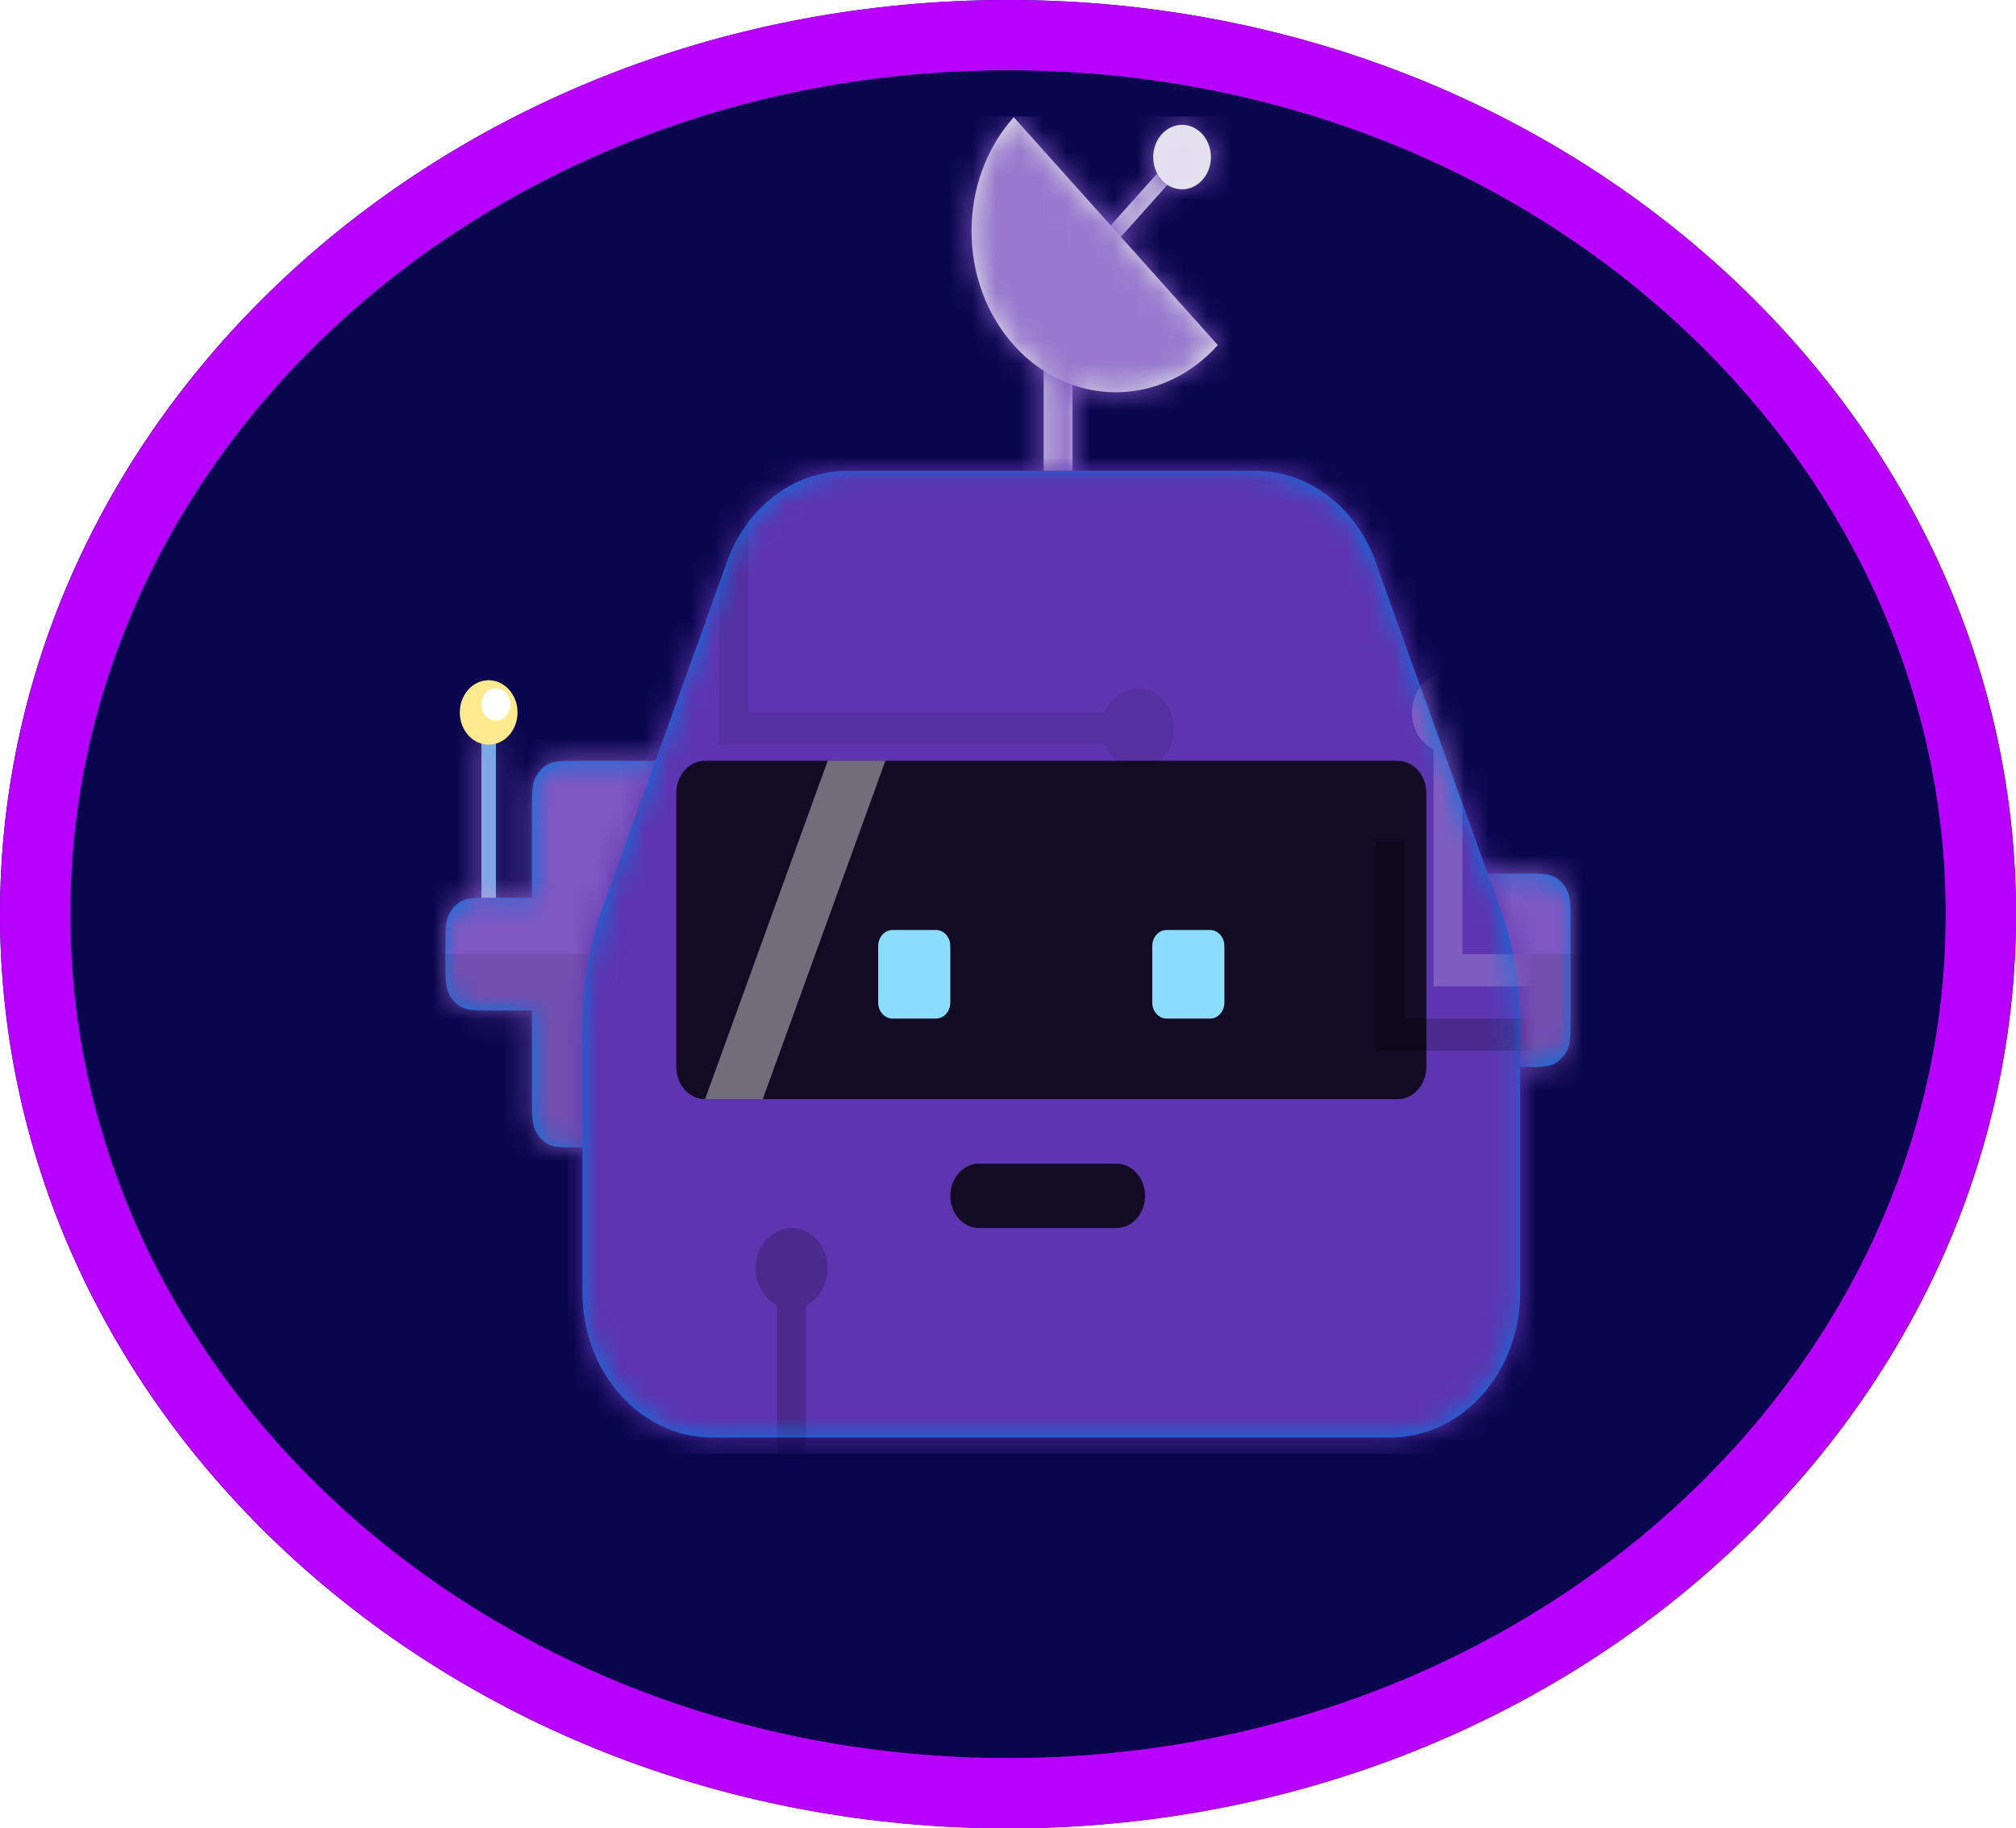 <svg width="86" height="78" viewBox="0 0 86 78" fill="none" xmlns="http://www.w3.org/2000/svg">
<g id="Group 1261156577">
<g id="Ellipse 1" filter="url(#filter0_b_88_7155)">
<path d="M86 39C86 60.539 66.748 78 43 78C19.252 78 0 60.539 0 39C0 17.461 19.252 0 43 0C66.748 0 86 17.461 86 39Z" fill="#0A064D"/>
<path d="M84.5 39C84.5 59.576 66.061 76.5 43 76.5C19.939 76.5 1.5 59.576 1.5 39C1.5 18.424 19.939 1.5 43 1.5C66.061 1.5 84.5 18.424 84.5 39Z" stroke="#B700FF" stroke-width="3"/>
</g>
<g id="Mask group">
<g id="Group">
<g id="Group_2">
<path id="Vector" fill-rule="evenodd" clip-rule="evenodd" d="M21.154 31.425H20.538V38.299H20.969C20.28 38.299 19.935 38.299 19.672 38.449C19.44 38.581 19.252 38.791 19.134 39.05C19 39.344 19 39.729 19 40.499V40.911C19 41.681 19 42.066 19.134 42.36C19.252 42.619 19.44 42.829 19.672 42.961C19.935 43.111 20.28 43.111 20.969 43.111H22.692V46.754C22.692 47.524 22.692 47.909 22.826 48.203C22.945 48.462 23.133 48.672 23.364 48.804C23.628 48.953 23.972 48.953 24.662 48.953H31.8C32.489 48.953 32.834 48.953 33.097 48.804C33.329 48.672 33.517 48.462 33.635 48.203C33.769 47.909 33.769 47.524 33.769 46.754V34.656C33.769 33.886 33.769 33.501 33.635 33.207C33.517 32.948 33.329 32.738 33.097 32.606C32.834 32.456 32.489 32.456 31.8 32.456H24.662C23.972 32.456 23.628 32.456 23.364 32.606C23.133 32.738 22.945 32.948 22.826 33.207C22.692 33.501 22.692 33.886 22.692 34.656V38.299H21.154V31.425ZM55.923 39.468C55.923 38.698 55.923 38.313 56.057 38.019C56.175 37.76 56.363 37.55 56.595 37.418C56.858 37.268 57.203 37.268 57.892 37.268H65.031C65.72 37.268 66.065 37.268 66.328 37.418C66.56 37.55 66.748 37.76 66.866 38.019C67 38.313 67 38.698 67 39.468V43.317C67 44.087 67 44.472 66.866 44.766C66.748 45.025 66.56 45.235 66.328 45.367C66.065 45.517 65.72 45.517 65.031 45.517H57.892C57.203 45.517 56.858 45.517 56.595 45.367C56.363 45.235 56.175 45.025 56.057 44.766C55.923 44.472 55.923 44.087 55.923 43.317V39.468Z" fill="#0076DE"/>
<g id="Mask group_2">
<mask id="mask0_88_7155" style="mask-type:alpha" maskUnits="userSpaceOnUse" x="19" y="31" width="48" height="18">
<g id="Group_3">
<path id="Vector_2" fill-rule="evenodd" clip-rule="evenodd" d="M21.154 31.425H20.538V38.299H20.969C20.28 38.299 19.935 38.299 19.672 38.449C19.44 38.581 19.252 38.791 19.134 39.05C19 39.344 19 39.729 19 40.499V40.911C19 41.681 19 42.066 19.134 42.36C19.252 42.619 19.44 42.829 19.672 42.961C19.935 43.111 20.28 43.111 20.969 43.111H22.692V46.754C22.692 47.524 22.692 47.909 22.826 48.203C22.945 48.462 23.133 48.672 23.364 48.804C23.628 48.953 23.972 48.953 24.662 48.953H31.8C32.489 48.953 32.834 48.953 33.097 48.804C33.329 48.672 33.517 48.462 33.635 48.203C33.769 47.909 33.769 47.524 33.769 46.754V34.656C33.769 33.886 33.769 33.501 33.635 33.207C33.517 32.948 33.329 32.738 33.097 32.606C32.834 32.456 32.489 32.456 31.8 32.456H24.662C23.972 32.456 23.628 32.456 23.364 32.606C23.133 32.738 22.945 32.948 22.826 33.207C22.692 33.501 22.692 33.886 22.692 34.656V38.299H21.154V31.425ZM55.923 39.468C55.923 38.698 55.923 38.313 56.057 38.019C56.175 37.76 56.363 37.55 56.595 37.418C56.858 37.268 57.203 37.268 57.892 37.268H65.031C65.72 37.268 66.065 37.268 66.328 37.418C66.56 37.55 66.748 37.76 66.866 38.019C67 38.313 67 38.698 67 39.468V43.317C67 44.087 67 44.472 66.866 44.766C66.748 45.025 66.56 45.235 66.328 45.367C66.065 45.517 65.72 45.517 65.031 45.517H57.892C57.203 45.517 56.858 45.517 56.595 45.367C56.363 45.235 56.175 45.025 56.057 44.766C55.923 44.472 55.923 44.087 55.923 43.317V39.468Z" fill="white"/>
</g>
</mask>
<g mask="url(#mask0_88_7155)">
<g id="Group_4">
<path id="Vector_3" d="M72.539 27.645H17.154V53.765H72.539V27.645Z" fill="#7E57C2"/>
<path id="Vector_4" d="M72.539 40.705H17.154V53.765H72.539V40.705Z" fill="black" fill-opacity="0.1"/>
</g>
</g>
</g>
<path id="Vector_5" d="M21.155 31.425H20.539V38.299H21.155V31.425Z" fill="white" fill-opacity="0.4"/>
<path id="Vector_6" fill-rule="evenodd" clip-rule="evenodd" d="M20.846 31.769C21.526 31.769 22.077 31.154 22.077 30.394C22.077 29.635 21.526 29.02 20.846 29.02C20.166 29.02 19.615 29.635 19.615 30.394C19.615 31.154 20.166 31.769 20.846 31.769Z" fill="#FFEA8F"/>
<path id="Vector_7" fill-rule="evenodd" clip-rule="evenodd" d="M21.154 30.738C21.494 30.738 21.77 30.43 21.77 30.05C21.77 29.671 21.494 29.363 21.154 29.363C20.815 29.363 20.539 29.671 20.539 30.05C20.539 30.43 20.815 30.738 21.154 30.738Z" fill="white"/>
</g>
<g id="Group_5">
<path id="Vector_8" fill-rule="evenodd" clip-rule="evenodd" d="M43.246 14.721C40.843 12.037 40.843 7.684 43.246 5L47.38 9.617L49.365 7.4C49.086 6.872 49.15 6.182 49.555 5.729C50.036 5.192 50.815 5.192 51.296 5.729C51.777 6.266 51.777 7.136 51.296 7.673C50.89 8.126 50.272 8.197 49.8 7.886L47.815 10.104L51.949 14.721C50.272 16.594 47.867 17.16 45.751 16.419V22.872H44.52V15.815C44.065 15.521 43.636 15.156 43.246 14.721Z" fill="#E1E6E8"/>
<g id="Mask group_3">
<mask id="mask1_88_7155" style="mask-type:alpha" maskUnits="userSpaceOnUse" x="41" y="5" width="11" height="18">
<g id="Group_6">
<path id="Vector_9" fill-rule="evenodd" clip-rule="evenodd" d="M43.246 14.721C40.843 12.037 40.843 7.684 43.246 5L47.38 9.617L49.365 7.4C49.086 6.872 49.15 6.182 49.555 5.729C50.036 5.192 50.815 5.192 51.296 5.729C51.777 6.266 51.777 7.136 51.296 7.673C50.89 8.126 50.272 8.197 49.8 7.886L47.815 10.104L51.949 14.721C50.272 16.594 47.867 17.16 45.751 16.419V22.872H44.52V15.815C44.065 15.521 43.636 15.156 43.246 14.721Z" fill="white"/>
</g>
</mask>
<g mask="url(#mask1_88_7155)">
<g id="Group_7">
<path id="Vector_10" d="M60.539 4.962H29.77V22.834H60.539V4.962Z" fill="#7E57C2"/>
<path id="Vector_11" fill-rule="evenodd" clip-rule="evenodd" d="M43.246 5C40.843 7.684 40.843 12.037 43.246 14.721C45.649 17.405 49.545 17.405 51.949 14.721" fill="white" fill-opacity="0.2"/>
<path id="Vector_12" fill-rule="evenodd" clip-rule="evenodd" d="M49.556 7.674C50.036 8.21 50.816 8.21 51.296 7.674C51.777 7.137 51.777 6.266 51.296 5.729C50.816 5.192 50.036 5.192 49.556 5.729C49.075 6.266 49.075 7.137 49.556 7.674Z" fill="white" fill-opacity="0.8"/>
</g>
</g>
</g>
</g>
<g id="Group_8">
<path id="Vector_13" fill-rule="evenodd" clip-rule="evenodd" d="M24.847 55.14V43.747C24.847 42.188 25.084 40.641 25.548 39.172L30.927 24.211C31.709 21.738 33.802 20.084 36.15 20.084H53.544C55.892 20.084 57.985 21.738 58.766 24.211L64.145 39.172C64.609 40.641 64.847 42.188 64.847 43.747V55.14C64.847 58.556 62.367 61.326 59.308 61.326H30.385C27.326 61.326 24.847 58.556 24.847 55.14Z" fill="#0076DE"/>
<g id="Mask group_4">
<mask id="mask2_88_7155" style="mask-type:alpha" maskUnits="userSpaceOnUse" x="24" y="20" width="41" height="42">
<g id="Group_9">
<path id="Vector_14" fill-rule="evenodd" clip-rule="evenodd" d="M24.847 55.14V43.747C24.847 42.188 25.084 40.641 25.548 39.172L30.927 24.211C31.709 21.738 33.802 20.084 36.15 20.084H53.544C55.892 20.084 57.985 21.738 58.766 24.211L64.145 39.172C64.609 40.641 64.847 42.188 64.847 43.747V55.14C64.847 58.556 62.367 61.326 59.308 61.326H30.385C27.326 61.326 24.847 58.556 24.847 55.14Z" fill="white"/>
</g>
</mask>
<g mask="url(#mask2_88_7155)">
<g id="Group_10">
<path id="Vector_15" d="M65.462 19.396H24.231V62.014H65.462V19.396Z" fill="#5E35B1"/>
<path id="Vector_16" fill-rule="evenodd" clip-rule="evenodd" d="M29.462 20.084H28.231V26.27H29.462V20.084ZM31.924 20.084H30.693V30.394V31.769H31.924H47.129C47.366 32.376 47.908 32.8 48.539 32.8C49.389 32.8 50.078 32.031 50.078 31.081C50.078 30.133 49.389 29.363 48.539 29.363C47.908 29.363 47.366 29.787 47.129 30.394H31.924V20.084Z" fill="black" fill-opacity="0.1"/>
<path id="Vector_17" fill-rule="evenodd" clip-rule="evenodd" d="M62.385 31.97C62.929 31.704 63.308 31.099 63.308 30.394C63.308 29.445 62.619 28.676 61.77 28.676C60.92 28.676 60.231 29.445 60.231 30.394C60.231 31.099 60.611 31.704 61.154 31.97V40.705V42.08H62.385H68.231V40.705H62.385V31.97Z" fill="white" fill-opacity="0.2"/>
<path id="Vector_18" fill-rule="evenodd" clip-rule="evenodd" d="M59.924 35.893H58.693V43.454V44.829H59.924H68.232V43.454H59.924V35.893Z" fill="black" fill-opacity="0.2"/>
<path id="Vector_19" fill-rule="evenodd" clip-rule="evenodd" d="M33.155 55.684C32.611 55.419 32.232 54.813 32.232 54.109C32.232 53.16 32.92 52.39 33.77 52.39C34.62 52.39 35.309 53.16 35.309 54.109C35.309 54.813 34.929 55.419 34.386 55.684V64.419V65.794H33.155H27.309V64.419H33.155V55.684Z" fill="black" fill-opacity="0.2"/>
</g>
</g>
</g>
</g>
<g id="Group_11">
<path id="Vector_20" d="M47.615 49.641H41.769C41.089 49.641 40.538 50.256 40.538 51.016C40.538 51.775 41.089 52.39 41.769 52.39H47.615C48.295 52.39 48.846 51.775 48.846 51.016C48.846 50.256 48.295 49.641 47.615 49.641Z" fill="black" fill-opacity="0.8"/>
</g>
<g id="Group_12">
<path id="Vector_21" d="M59.616 32.456H30.077C29.398 32.456 28.847 33.072 28.847 33.831V45.517C28.847 46.276 29.398 46.891 30.077 46.891H59.616C60.296 46.891 60.847 46.276 60.847 45.517V33.831C60.847 33.072 60.296 32.456 59.616 32.456Z" fill="black" fill-opacity="0.8"/>
<path id="Vector_22" d="M39.923 39.674H38.077C37.737 39.674 37.462 39.982 37.462 40.361V42.767C37.462 43.147 37.737 43.454 38.077 43.454H39.923C40.263 43.454 40.539 43.147 40.539 42.767V40.361C40.539 39.982 40.263 39.674 39.923 39.674Z" fill="#8BDDFF"/>
<path id="Vector_23" d="M51.616 39.674H49.77C49.43 39.674 49.154 39.982 49.154 40.361V42.767C49.154 43.147 49.43 43.454 49.77 43.454H51.616C51.956 43.454 52.231 43.147 52.231 42.767V40.361C52.231 39.982 51.956 39.674 51.616 39.674Z" fill="#8BDDFF"/>
<path id="Vector_24" fill-rule="evenodd" clip-rule="evenodd" d="M35.308 32.456H37.77L32.539 46.891H30.077L35.308 32.456Z" fill="white" fill-opacity="0.4"/>
</g>
</g>
</g>
</g>
<defs>
<filter id="filter0_b_88_7155" x="-4" y="-4" width="94" height="86" filterUnits="userSpaceOnUse" color-interpolation-filters="sRGB">
<feFlood flood-opacity="0" result="BackgroundImageFix"/>
<feGaussianBlur in="BackgroundImageFix" stdDeviation="2"/>
<feComposite in2="SourceAlpha" operator="in" result="effect1_backgroundBlur_88_7155"/>
<feBlend mode="normal" in="SourceGraphic" in2="effect1_backgroundBlur_88_7155" result="shape"/>
</filter>
</defs>
</svg>
